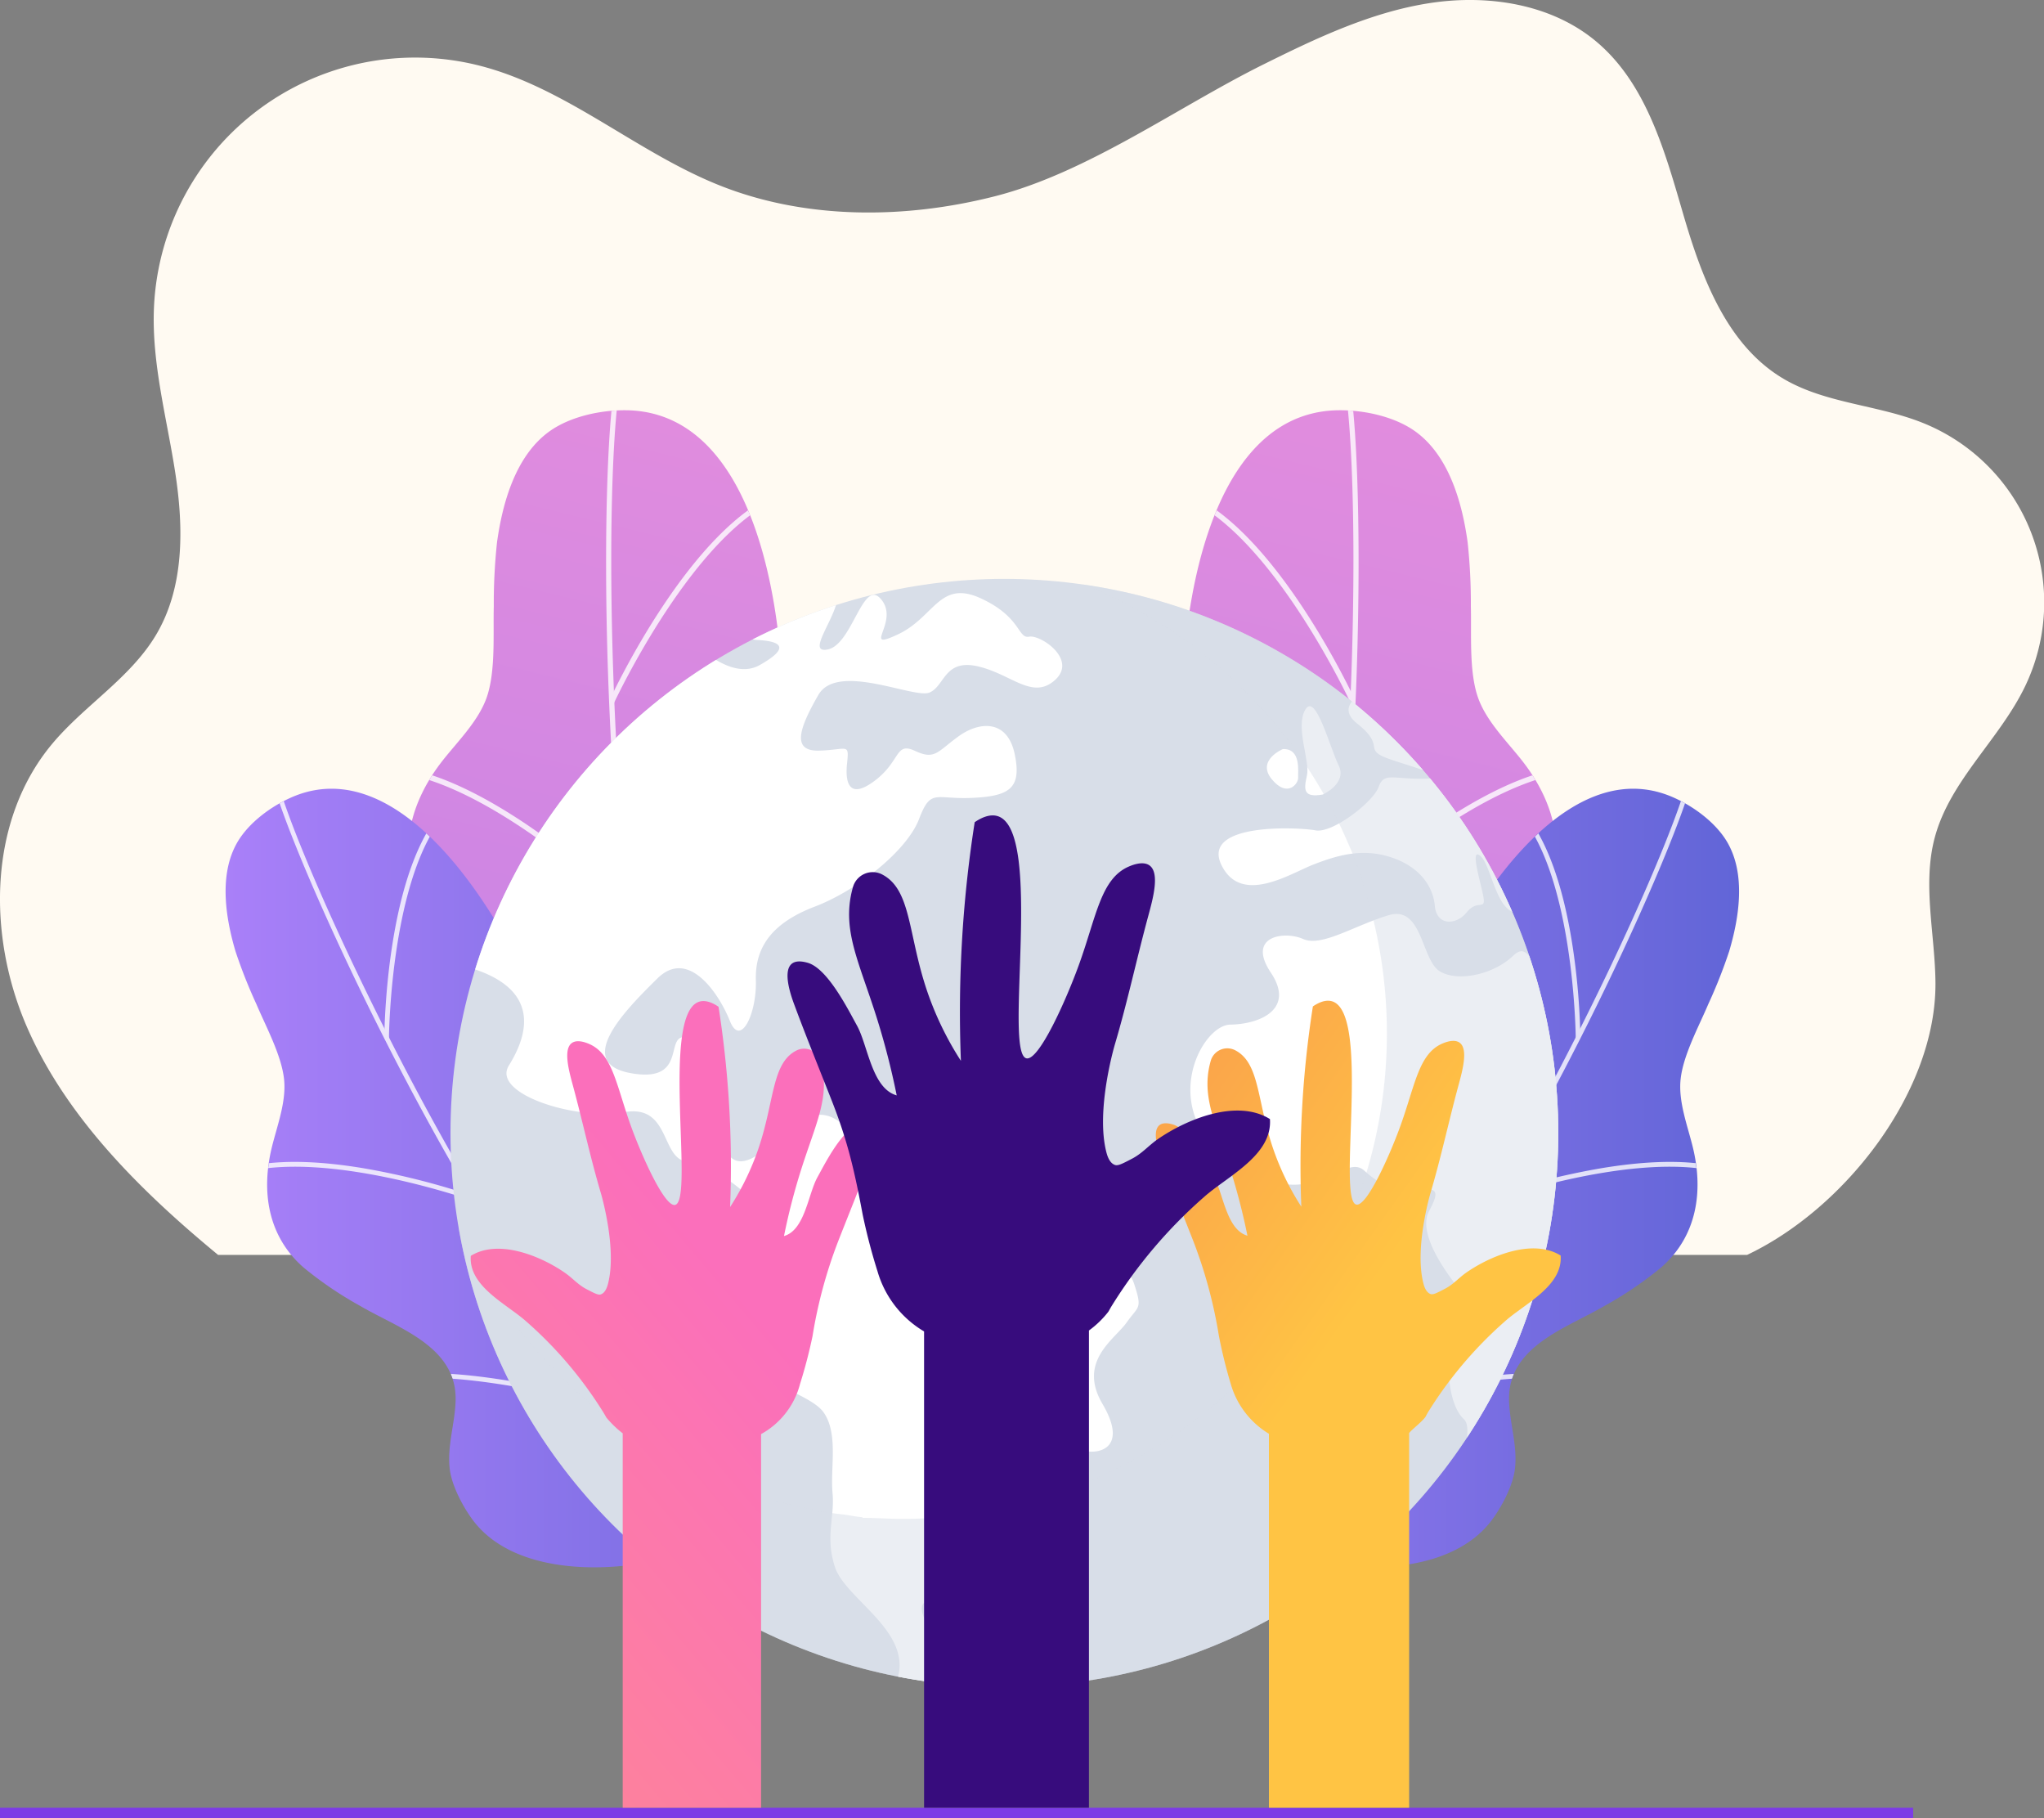 <svg xmlns="http://www.w3.org/2000/svg" xmlns:xlink="http://www.w3.org/1999/xlink" width="397.133" height="353.14" viewBox="0 0 397.133 353.14">
  <rect x="0" y="0" width="397.133" height="353.14" fill="#808080" stroke="none"/>
  <defs>
    <linearGradient id="linear-gradient" x1="0.589" y1="-0.07" x2="0.336" y2="1.919" gradientUnits="objectBoundingBox">
      <stop offset="0.004" stop-color="#e38ddd"/>
      <stop offset="1" stop-color="#9571f6"/>
    </linearGradient>
    <linearGradient id="linear-gradient-2" y1="0.5" x2="1" y2="0.5" gradientUnits="objectBoundingBox">
      <stop offset="0" stop-color="#aa80f9"/>
      <stop offset="0.996" stop-color="#6165d7"/>
    </linearGradient>
    <linearGradient id="linear-gradient-3" x1="0.587" y1="-0.057" x2="0.341" y2="1.881" xlink:href="#linear-gradient"/>
    <clipPath id="clip-path">
      <rect id="Rectángulo_2690" data-name="Rectángulo 2690" width="312" height="275" transform="translate(264.808 2001.003)" fill="#fff" stroke="#707070" stroke-width="1"/>
    </clipPath>
    <clipPath id="clip-path-2">
      <path id="Trazado_1833" data-name="Trazado 1833" d="M1842.653,586.54c-4.017-2.8-9.863-4.03-14.715-3.975-34.393.387-33.511,72.269-26.958,87.811s3.588,21.067-22.655,31.635-12,25.6-7.947,34.738,11.208,16.554-7.655,27.517-11.565,16.195-11.565,16.195,39.246,34.058,36.272,22.366-.822-29.893,31.526-33.919c13.933-1.734,34.794-10.163,38.306-25.522.818-3.577,1.148-8.964.012-12.5-1.576-4.909-5.186-8.584-7.4-13.145-5.153-10.629,4.848-19.544,10.381-27.386a81.954,81.954,0,0,0,7.862-12.855c4.348-9.486,1.643-19.055-4.59-26.958-2.989-3.79-7.034-7.739-8.586-12.425-1.668-5.033-1.159-12.14-1.3-17.448a111.282,111.282,0,0,0-.627-12.457C1851.954,600.518,1849.37,591.226,1842.653,586.54Z" transform="translate(-1749.77 -582.563)" fill="url(#linear-gradient)"/>
    </clipPath>
    <clipPath id="clip-path-3">
      <path id="Trazado_1840" data-name="Trazado 1840" d="M1973.067,1284.742c-2.212-3.737-6.477-6.873-10.411-8.61-27.888-12.318-53.572,46-53.993,60.941s-4.841,18.312-29.894,17.2-19.082,16.243-19.167,25.106,2.963,17.471-16.28,19.388-15.277,8.818-15.277,8.818,19.155,41.888,21.049,31.364,10.314-24.417,37.889-15.787c11.877,3.717,31.8,4.579,40.275-6.523,1.973-2.585,4.218-6.811,4.6-10.083.531-4.539-1.031-8.829-1.14-13.32-.254-10.467,11.088-13.987,18.431-18.281a72.554,72.554,0,0,0,11.063-7.484c6.991-6.056,8.322-14.769,6.2-23.434-1.019-4.155-2.833-8.826-2.364-13.176.5-4.673,3.523-10.219,5.361-14.552a98.655,98.655,0,0,0,4.069-10.28C1975.437,1299.433,1976.764,1290.989,1973.067,1284.742Z" transform="translate(-1827.706 -1274.435)" fill="url(#linear-gradient-2)"/>
    </clipPath>
    <clipPath id="clip-path-4">
      <path id="Trazado_1847" data-name="Trazado 1847" d="M812.1,586.54c4.018-2.8,9.863-4.03,14.715-3.975,34.393.387,33.511,72.269,26.958,87.811s-3.588,21.067,22.655,31.635,12,25.6,7.947,34.738-11.208,16.554,7.655,27.517,11.565,16.195,11.565,16.195-39.246,34.058-36.272,22.366.822-29.893-31.526-33.919c-13.933-1.734-34.8-10.163-38.306-25.522-.818-3.577-1.148-8.964-.012-12.5,1.576-4.909,5.185-8.584,7.4-13.145,5.153-10.629-4.848-19.544-10.381-27.386A81.939,81.939,0,0,1,786.63,677.5c-4.348-9.486-1.643-19.055,4.59-26.958,2.989-3.79,7.034-7.739,8.587-12.425,1.668-5.033,1.158-12.14,1.3-17.448a111.224,111.224,0,0,1,.627-12.457C802.8,600.518,805.382,591.226,812.1,586.54Z" transform="translate(-784.503 -582.563)" fill="url(#linear-gradient-3)"/>
    </clipPath>
    <clipPath id="clip-path-5">
      <path id="Trazado_1854" data-name="Trazado 1854" d="M452.735,1284.742c2.212-3.737,6.477-6.873,10.411-8.61,27.888-12.318,53.572,46,53.993,60.941s4.841,18.312,29.893,17.2,19.083,16.243,19.167,25.106-2.963,17.471,16.28,19.388,15.277,8.818,15.277,8.818-19.155,41.888-21.049,31.364-10.314-24.417-37.889-15.787c-11.877,3.717-31.8,4.579-40.275-6.523-1.973-2.585-4.218-6.811-4.6-10.083-.531-4.539,1.031-8.829,1.14-13.32.254-10.467-11.088-13.987-18.431-18.281a72.6,72.6,0,0,1-11.063-7.484c-6.991-6.056-8.322-14.769-6.2-23.434,1.019-4.155,2.832-8.826,2.364-13.176-.5-4.673-3.523-10.219-5.361-14.552a98.574,98.574,0,0,1-4.069-10.28C450.365,1299.433,449.038,1290.989,452.735,1284.742Z" transform="translate(-450.395 -1274.435)" fill="url(#linear-gradient-2)"/>
    </clipPath>
    <clipPath id="clip-path-6">
      <circle id="Elipse_526" data-name="Elipse 526" cx="107.617" cy="107.617" r="107.617" fill="none"/>
    </clipPath>
    <clipPath id="clip-path-7">
      <path id="Trazado_1866" data-name="Trazado 1866" d="M731.543,539.17c7.882-71.793-61.721-96.736-111.064-78.354-49.744,18.531-61.276-12.188-131.223-3.411-70.826,8.887-34.866,120.065-34.866,120.065s11.269,96.676,24.621,141.239C492.288,763.031,619.4,747,650.318,745.673c30.743-1.315,57.457,1.223,84.205-47.441C761.222,649.656,723.686,610.726,731.543,539.17Z" transform="translate(-445.26 -455)" fill="none"/>
    </clipPath>
    <linearGradient id="linear-gradient-9" x1="-0.021" y1="1.326" x2="0.563" y2="0.279" gradientUnits="objectBoundingBox">
      <stop offset="0" stop-color="#ff9085"/>
      <stop offset="1" stop-color="#fb6fbb"/>
    </linearGradient>
    <linearGradient id="linear-gradient-10" x1="-0.198" y1="0.819" x2="-0.871" y2="-0.191" gradientUnits="objectBoundingBox">
      <stop offset="0" stop-color="#ffc444"/>
      <stop offset="0.996" stop-color="#f36f56"/>
    </linearGradient>
  </defs>
  <g id="Grupo_11438" data-name="Grupo 11438" transform="translate(-809.217 -808.86)">
    <path id="Trazado_1367" data-name="Trazado 1367" d="M-10359.906,3545.495h371.712" transform="translate(11169.124 -2384.495)" fill="none" stroke="#7c3be6" stroke-width="2"/>
    <path id="Trazado_1557" data-name="Trazado 1557" d="M95.646,293.943c-14.892-12.284-29.5-26.646-37.177-44.359s-7.477-39.946,4.853-54.8c6.271-7.553,15.225-12.821,20.255-21.252,5.529-9.268,5.386-20.832,3.749-31.5s-4.6-21.26-4.142-32.043a50.784,50.784,0,0,1,62.986-47.114C163.224,67.117,176.9,79.8,193.24,86.264c16.812,6.655,36.049,6.468,53.4,2.032,17.982-4.6,35.447-17.312,52.077-25.576,10.291-5.114,20.849-10.129,32.2-11.906s23.789.094,32.57,7.507c9.727,8.212,13.29,21.391,16.863,33.61s8.446,25.315,19.4,31.807c8.207,4.865,18.345,5.056,27.191,8.63a37.581,37.581,0,0,1,19.785,51.146c-4.957,10.3-14.544,18.25-17.525,29.284-2.46,9.1.012,18.721.114,28.148.226,21.142-17.49,43.949-36.6,53Z" transform="translate(755.945 758.669)" fill="#fffaf2"/>
    <g id="Grupo_3" data-name="Grupo 3" transform="translate(579.191 -1116.003)" clip-path="url(#clip-path)">
      <g id="Grupo_10075" data-name="Grupo 10075" transform="translate(273.313 1990.993)">
        <g id="Grupo_10047" data-name="Grupo 10047" transform="translate(138.619 13.555)">
          <g id="Grupo_10037" data-name="Grupo 10037" transform="translate(0 0)">
            <g id="Grupo_10036" data-name="Grupo 10036">
              <path id="Trazado_1827" data-name="Trazado 1827" d="M1842.653,586.54c-4.017-2.8-9.863-4.03-14.715-3.975-34.393.387-33.511,72.269-26.958,87.811s3.588,21.067-22.655,31.635-12,25.6-7.947,34.738,11.208,16.554-7.655,27.517-11.565,16.195-11.565,16.195,39.246,34.058,36.272,22.366-.822-29.893,31.526-33.919c13.933-1.734,34.794-10.163,38.306-25.522.818-3.577,1.148-8.964.012-12.5-1.576-4.909-5.186-8.584-7.4-13.145-5.153-10.629,4.848-19.544,10.381-27.386a81.954,81.954,0,0,0,7.862-12.855c4.348-9.486,1.643-19.055-4.59-26.958-2.989-3.79-7.034-7.739-8.586-12.425-1.668-5.033-1.159-12.14-1.3-17.448a111.282,111.282,0,0,0-.627-12.457C1851.954,600.518,1849.37,591.226,1842.653,586.54Z" transform="translate(-1749.77 -582.563)" fill="url(#linear-gradient)"/>
              <g id="Grupo_10035" data-name="Grupo 10035" clip-path="url(#clip-path-2)">
                <g id="Grupo_10034" data-name="Grupo 10034" transform="translate(-0.468 -9.076)" opacity="0.8" style="mix-blend-mode: soft-light;isolation: isolate">
                  <g id="Grupo_10029" data-name="Grupo 10029">
                    <path id="Trazado_1828" data-name="Trazado 1828" d="M1746.085,725.139a.507.507,0,0,1-.48-.891,244.781,244.781,0,0,0,30.646-23.962c14.667-13.453,33.5-34.314,39.932-57.295,5.372-19.193,9.136-50.5,10.329-85.9,1.069-31.74-.264-55.04-2.171-59.23a.507.507,0,1,1,.924-.42c2.231,4.9,3.224,31.117,2.261,59.684-1.2,35.474-4.974,66.87-10.366,86.137-6.5,23.216-25.467,44.236-40.237,57.782a245.8,245.8,0,0,1-30.777,24.06A.461.461,0,0,1,1746.085,725.139Z" transform="translate(-1745.369 -497.146)" fill="#fff"/>
                  </g>
                  <g id="Grupo_10030" data-name="Grupo 10030" transform="translate(47.829 24.922)">
                    <path id="Trazado_1829" data-name="Trazado 1829" d="M2229.239,772.805a.455.455,0,0,1-.643-.189c-.156-.335-15.719-33.582-32.793-39.975a.487.487,0,0,1-.29-.638.507.507,0,0,1,.656-.29c17.464,6.538,32.7,39.088,33.346,40.472a.458.458,0,0,1-.273.618Z" transform="translate(-2195.479 -731.68)" fill="#fff"/>
                  </g>
                  <g id="Grupo_10031" data-name="Grupo 10031" transform="translate(77.923 78.169)">
                    <path id="Trazado_1830" data-name="Trazado 1830" d="M2479.4,1260.933a.508.508,0,0,1-.564-.826,160.829,160.829,0,0,1,19.889-15.966c14.928-10.014,26.719-13.436,35.044-10.17a.507.507,0,1,1-.371.945c-19.153-7.513-53.51,25.584-53.855,25.919A.506.506,0,0,1,2479.4,1260.933Z" transform="translate(-2478.683 -1232.774)" fill="#fff"/>
                  </g>
                  <g id="Grupo_10032" data-name="Grupo 10032" transform="translate(14.164 125.028)">
                    <path id="Trazado_1831" data-name="Trazado 1831" d="M1908.961,1739.7a.507.507,0,0,1-.715-.412,193.461,193.461,0,0,0-5.837-30.09c-3.991-13.982-11.285-31.309-23.363-34.447a.507.507,0,0,1,.255-.982c10.071,2.617,18.175,14.448,24.087,35.164a194.57,194.57,0,0,1,5.867,30.257A.506.506,0,0,1,1908.961,1739.7Z" transform="translate(-1878.666 -1673.753)" fill="#fff"/>
                  </g>
                  <g id="Grupo_10033" data-name="Grupo 10033" transform="translate(62.681 133.332)">
                    <path id="Trazado_1832" data-name="Trazado 1832" d="M2335.965,1784.058a.507.507,0,0,1-.544-.844c1.529-1.337,37.617-32.728,52.816-31.262a.507.507,0,1,1-.1,1.01c-14.768-1.424-51.68,30.692-52.051,31.016A.48.48,0,0,1,2335.965,1784.058Z" transform="translate(-2335.247 -1751.902)" fill="#fff"/>
                  </g>
                </g>
              </g>
            </g>
          </g>
          <g id="Grupo_10046" data-name="Grupo 10046" transform="translate(8.282 73.519)">
            <g id="Grupo_10045" data-name="Grupo 10045">
              <path id="Trazado_1834" data-name="Trazado 1834" d="M1973.067,1284.742c-2.212-3.737-6.477-6.873-10.411-8.61-27.888-12.318-53.572,46-53.993,60.941s-4.841,18.312-29.894,17.2-19.082,16.243-19.167,25.106,2.963,17.471-16.28,19.388-15.277,8.818-15.277,8.818,19.155,41.888,21.049,31.364,10.314-24.417,37.889-15.787c11.877,3.717,31.8,4.579,40.275-6.523,1.973-2.585,4.218-6.811,4.6-10.083.531-4.539-1.031-8.829-1.14-13.32-.254-10.467,11.088-13.987,18.431-18.281a72.554,72.554,0,0,0,11.063-7.484c6.991-6.056,8.322-14.769,6.2-23.434-1.019-4.155-2.833-8.826-2.364-13.176.5-4.673,3.523-10.219,5.361-14.552a98.655,98.655,0,0,0,4.069-10.28C1975.437,1299.433,1976.764,1290.989,1973.067,1284.742Z" transform="translate(-1827.706 -1274.435)" fill="url(#linear-gradient-2)"/>
              <g id="Grupo_10044" data-name="Grupo 10044" clip-path="url(#clip-path-3)">
                <g id="Grupo_10043" data-name="Grupo 10043" transform="translate(-8.749 -5.375)" opacity="0.8" style="mix-blend-mode: soft-light;isolation: isolate">
                  <g id="Grupo_10038" data-name="Grupo 10038">
                    <path id="Trazado_1835" data-name="Trazado 1835" d="M1745.823,1378.917a.45.45,0,0,1-.061-.9,216.935,216.935,0,0,0,33.523-8.077c16.772-5.468,39.627-15.381,53.254-31.558,11.382-13.511,25.915-37.387,39.875-65.5,12.518-25.213,20-44.5,20-48.58a.45.45,0,0,1,.9,0c0,4.772-8.825,26.287-20.092,48.98-13.991,28.179-28.568,52.12-39.993,65.684-13.767,16.343-36.79,26.335-53.679,31.839a217.87,217.87,0,0,1-33.663,8.108A.43.43,0,0,1,1745.823,1378.917Z" transform="translate(-1745.374 -1223.853)" fill="#fff"/>
                  </g>
                  <g id="Grupo_10039" data-name="Grupo 10039" transform="translate(112.803 8.677)">
                    <path id="Trazado_1836" data-name="Trazado 1836" d="M2819.3,1350.872c-.247,0-.448-.1-.45-.35,0-.327-.349-32.845-11.776-44.272a.423.423,0,0,1,0-.612.45.45,0,0,1,.636.012c11.688,11.688,12.03,43.507,12.039,44.86,0,.249-.2.362-.446.362Z" transform="translate(-2806.941 -1305.512)" fill="#fff"/>
                  </g>
                  <g id="Grupo_10040" data-name="Grupo 10040" transform="translate(107.54 77.862)">
                    <path id="Trazado_1837" data-name="Trazado 1837" d="M2757.86,1964.257a.45.45,0,0,1-.152-.873,142.518,142.518,0,0,1,21.908-5.577c15.721-2.6,26.489-1.028,32.006,4.664a.45.45,0,0,1-.646.626c-12.691-13.094-52.563.99-52.964,1.134A.454.454,0,0,1,2757.86,1964.257Z" transform="translate(-2757.41 -1956.592)" fill="#fff"/>
                  </g>
                  <g id="Grupo_10041" data-name="Grupo 10041" transform="translate(48.881 77.082)">
                    <path id="Trazado_1838" data-name="Trazado 1838" d="M2205.832,2013.44a.461.461,0,0,1-.145-.024.45.45,0,0,1-.28-.571,171.378,171.378,0,0,0,6.341-26.418c1.915-12.746,2.394-29.4-6.2-36.369a.45.45,0,0,1,.566-.7c7.164,5.81,9.358,18.33,6.52,37.213a172.544,172.544,0,0,1-6.377,26.564A.449.449,0,0,1,2205.832,2013.44Z" transform="translate(-2205.383 -1949.259)" fill="#fff"/>
                  </g>
                  <g id="Grupo_10042" data-name="Grupo 10042" transform="translate(73.52 118.897)">
                    <path id="Trazado_1839" data-name="Trazado 1839" d="M2437.7,2351.529a.45.45,0,0,1-.129-.88c1.724-.517,42.365-12.59,54.088-5.826a.45.45,0,1,1-.45.778c-11.391-6.572-52.961,5.784-53.381,5.909A.461.461,0,0,1,2437.7,2351.529Z" transform="translate(-2437.252 -2342.77)" fill="#fff"/>
                  </g>
                </g>
              </g>
            </g>
          </g>
        </g>
        <g id="Grupo_10066" data-name="Grupo 10066" transform="translate(0.546 13.555)">
          <g id="Grupo_10056" data-name="Grupo 10056" transform="translate(35.503 0)">
            <g id="Grupo_10055" data-name="Grupo 10055">
              <path id="Trazado_1841" data-name="Trazado 1841" d="M812.1,586.54c4.018-2.8,9.863-4.03,14.715-3.975,34.393.387,33.511,72.269,26.958,87.811s-3.588,21.067,22.655,31.635,12,25.6,7.947,34.738-11.208,16.554,7.655,27.517,11.565,16.195,11.565,16.195-39.246,34.058-36.272,22.366.822-29.893-31.526-33.919c-13.933-1.734-34.8-10.163-38.306-25.522-.818-3.577-1.148-8.964-.012-12.5,1.576-4.909,5.185-8.584,7.4-13.145,5.153-10.629-4.848-19.544-10.381-27.386A81.939,81.939,0,0,1,786.63,677.5c-4.348-9.486-1.643-19.055,4.59-26.958,2.989-3.79,7.034-7.739,8.587-12.425,1.668-5.033,1.158-12.14,1.3-17.448a111.224,111.224,0,0,1,.627-12.457C802.8,600.518,805.382,591.226,812.1,586.54Z" transform="translate(-784.503 -582.563)" fill="url(#linear-gradient-3)"/>
              <g id="Grupo_10054" data-name="Grupo 10054" clip-path="url(#clip-path-4)">
                <g id="Grupo_10053" data-name="Grupo 10053" transform="translate(-12.384 -9.076)" opacity="0.8" style="mix-blend-mode: soft-light;isolation: isolate">
                  <g id="Grupo_10048" data-name="Grupo 10048" transform="translate(50.806)">
                    <path id="Trazado_1842" data-name="Trazado 1842" d="M1227.9,725.139a.507.507,0,0,0,.481-.891,244.725,244.725,0,0,1-30.646-23.962c-14.667-13.453-33.5-34.314-39.932-57.295-5.372-19.193-9.136-50.5-10.329-85.9-1.069-31.74.264-55.04,2.171-59.23a.507.507,0,1,0-.924-.42c-2.23,4.9-3.224,31.117-2.262,59.684,1.2,35.474,4.974,66.87,10.366,86.137,6.5,23.216,25.468,44.236,40.237,57.782a245.764,245.764,0,0,0,30.776,24.06A.48.48,0,0,0,1227.9,725.139Z" transform="translate(-1146.09 -497.146)" fill="#fff"/>
                  </g>
                  <g id="Grupo_10049" data-name="Grupo 10049" transform="translate(51.424 24.922)">
                    <path id="Trazado_1843" data-name="Trazado 1843" d="M1152.217,772.805a.455.455,0,0,0,.643-.189c.156-.335,15.719-33.582,32.792-39.975a.487.487,0,0,0,.29-.638.507.507,0,0,0-.656-.29c-17.464,6.538-32.7,39.088-33.345,40.472a.457.457,0,0,0,.272.618Z" transform="translate(-1151.899 -731.68)" fill="#fff"/>
                  </g>
                  <g id="Grupo_10050" data-name="Grupo 10050" transform="translate(0 78.169)">
                    <path id="Trazado_1844" data-name="Trazado 1844" d="M722.652,1260.933a.508.508,0,0,0,.564-.826,160.877,160.877,0,0,0-19.889-15.966c-14.929-10.014-26.719-13.436-35.044-10.17a.507.507,0,0,0,.371.945c19.152-7.513,53.51,25.584,53.855,25.919A.505.505,0,0,0,722.652,1260.933Z" transform="translate(-667.961 -1232.774)" fill="#fff"/>
                  </g>
                  <g id="Grupo_10051" data-name="Grupo 10051" transform="translate(88.575 125.028)">
                    <path id="Trazado_1845" data-name="Trazado 1845" d="M1501.818,1739.7a.507.507,0,0,0,.715-.412,193.477,193.477,0,0,1,5.837-30.09c3.992-13.982,11.285-31.309,23.363-34.447a.507.507,0,0,0-.255-.982c-10.071,2.617-18.176,14.448-24.087,35.164a194.57,194.57,0,0,0-5.867,30.257A.507.507,0,0,0,1501.818,1739.7Z" transform="translate(-1501.521 -1673.753)" fill="#fff"/>
                  </g>
                  <g id="Grupo_10052" data-name="Grupo 10052" transform="translate(17.202 133.332)">
                    <path id="Trazado_1846" data-name="Trazado 1846" d="M882.576,1784.058a.507.507,0,0,0,.544-.844c-1.529-1.337-37.617-32.728-52.816-31.262a.507.507,0,1,0,.1,1.01c14.769-1.424,51.68,30.692,52.051,31.016A.494.494,0,0,0,882.576,1784.058Z" transform="translate(-829.846 -1751.902)" fill="#fff"/>
                  </g>
                </g>
              </g>
            </g>
          </g>
          <g id="Grupo_10065" data-name="Grupo 10065" transform="translate(0 73.519)">
            <g id="Grupo_10064" data-name="Grupo 10064">
              <path id="Trazado_1848" data-name="Trazado 1848" d="M452.735,1284.742c2.212-3.737,6.477-6.873,10.411-8.61,27.888-12.318,53.572,46,53.993,60.941s4.841,18.312,29.893,17.2,19.083,16.243,19.167,25.106-2.963,17.471,16.28,19.388,15.277,8.818,15.277,8.818-19.155,41.888-21.049,31.364-10.314-24.417-37.889-15.787c-11.877,3.717-31.8,4.579-40.275-6.523-1.973-2.585-4.218-6.811-4.6-10.083-.531-4.539,1.031-8.829,1.14-13.32.254-10.467-11.088-13.987-18.431-18.281a72.6,72.6,0,0,1-11.063-7.484c-6.991-6.056-8.322-14.769-6.2-23.434,1.019-4.155,2.832-8.826,2.364-13.176-.5-4.673-3.523-10.219-5.361-14.552a98.574,98.574,0,0,1-4.069-10.28C450.365,1299.433,449.038,1290.989,452.735,1284.742Z" transform="translate(-450.395 -1274.435)" fill="url(#linear-gradient-2)"/>
              <g id="Grupo_10063" data-name="Grupo 10063" clip-path="url(#clip-path-5)">
                <g id="Grupo_10062" data-name="Grupo 10062" transform="translate(-5.429 -5.375)" opacity="0.8" style="mix-blend-mode: soft-light;isolation: isolate">
                  <g id="Grupo_10057" data-name="Grupo 10057" transform="translate(13.94)">
                    <path id="Trazado_1849" data-name="Trazado 1849" d="M677.975,1378.917a.45.45,0,0,0,.061-.9,216.933,216.933,0,0,1-33.522-8.077c-16.773-5.468-39.627-15.381-53.255-31.558-11.381-13.511-25.915-37.387-39.876-65.5-12.518-25.213-20-44.5-20-48.58a.45.45,0,0,0-.9,0c0,4.772,8.826,26.287,20.092,48.98,13.991,28.179,28.568,52.12,39.993,65.684,13.767,16.343,36.79,26.335,53.679,31.839a217.876,217.876,0,0,0,33.663,8.108A.427.427,0,0,0,677.975,1378.917Z" transform="translate(-530.485 -1223.853)" fill="#fff"/>
                  </g>
                  <g id="Grupo_10058" data-name="Grupo 10058" transform="translate(36.269 8.677)">
                    <path id="Trazado_1850" data-name="Trazado 1850" d="M741.069,1350.872c.247,0,.448-.1.45-.35,0-.327.349-32.845,11.776-44.272a.421.421,0,0,0,0-.612.45.45,0,0,0-.636.012c-11.688,11.688-12.03,43.507-12.039,44.86,0,.249.2.362.447.362Z" transform="translate(-740.619 -1305.512)" fill="#fff"/>
                  </g>
                  <g id="Grupo_10059" data-name="Grupo 10059" transform="translate(0 77.862)">
                    <path id="Trazado_1851" data-name="Trazado 1851" d="M453.192,1964.257a.45.45,0,0,0,.152-.873,142.527,142.527,0,0,0-21.908-5.577c-15.721-2.6-26.489-1.028-32.006,4.664a.45.45,0,0,0,.646.626c12.692-13.094,52.563.99,52.964,1.134A.452.452,0,0,0,453.192,1964.257Z" transform="translate(-399.303 -1956.592)" fill="#fff"/>
                  </g>
                  <g id="Grupo_10060" data-name="Grupo 10060" transform="translate(104.543 77.082)">
                    <path id="Trazado_1852" data-name="Trazado 1852" d="M1391.139,2013.44a.46.46,0,0,0,.146-.024.45.45,0,0,0,.28-.571,171.534,171.534,0,0,1-6.341-26.418c-1.914-12.746-2.393-29.4,6.2-36.369a.45.45,0,0,0-.567-.7c-7.164,5.81-9.357,18.33-6.519,37.213a172.462,172.462,0,0,0,6.377,26.564A.45.45,0,0,0,1391.139,2013.44Z" transform="translate(-1383.135 -1949.259)" fill="#fff"/>
                  </g>
                  <g id="Grupo_10061" data-name="Grupo 10061" transform="translate(33.725 118.897)">
                    <path id="Trazado_1853" data-name="Trazado 1853" d="M770.862,2351.529a.45.45,0,0,0,.129-.88c-1.724-.517-42.365-12.59-54.089-5.826a.449.449,0,1,0,.449.778c11.392-6.572,52.962,5.784,53.381,5.909A.468.468,0,0,0,770.862,2351.529Z" transform="translate(-716.677 -2342.77)" fill="#fff"/>
                  </g>
                </g>
              </g>
            </g>
          </g>
        </g>
        <g id="Grupo_10072" data-name="Grupo 10072" transform="translate(44.238 46.313)">
          <g id="Grupo_10071" data-name="Grupo 10071" transform="translate(0 0)">
            <g id="Grupo_10070" data-name="Grupo 10070" clip-path="url(#clip-path-6)">
              <g id="Grupo_10069" data-name="Grupo 10069" transform="translate(-1.375 -1.279)">
                <path id="Trazado_1855" data-name="Trazado 1855" d="M1066.565,987.794a108.159,108.159,0,0,1-19.523,62.063c-.048.072-.221.142-.221.214v0c-19.269,28.233-52.286,46.525-89.323,46.525a64.164,64.164,0,0,1-8.9-.552h0c-.012,0-.018.18-.03.18-1.46-.12-2.909-.177-4.351-.354-.513-.06-1.026-.081-1.536-.153-.452-.06-.9-.1-1.352-.17-.392-.057-.781-.106-1.168-.17-.087-.015-.175-.025-.262-.036-.951-.157-1.9-.32-2.842-.5l-.015,0a109.329,109.329,0,0,1-83.609-139.332c.495-1.6,1.111-3.18,1.521-4.746v0c1.23-2.61,2.054-5.172,3.186-7.685.456-1,.959-2,1.439-2.993a109.034,109.034,0,0,1,9.245-15.506c.317-.443.645-.884.969-1.325q1.937-2.634,4.035-5.145,3.137-3.765,6.6-7.238A109.443,109.443,0,0,1,900.4,895.027q3.372-2.086,6.907-3.928A109.076,109.076,0,0,1,1026.118,903a109.815,109.815,0,0,1,32,42.055c1.575,3.687,2.639,7.477,4.279,11.357v0c0,.018-.187.03-.182.048A108.806,108.806,0,0,1,1066.565,987.794Z" transform="translate(-848.638 -878.806)" fill="#d8dee8"/>
                <g id="Grupo_10068" data-name="Grupo 10068" transform="translate(4.798 4.036)" style="mix-blend-mode: soft-light;isolation: isolate">
                  <path id="Trazado_1856" data-name="Trazado 1856" d="M1789.341,2926.639v0h.009l-.006,0Z" transform="translate(-1694.179 -2713.068)" fill="#fff"/>
                  <path id="Trazado_1857" data-name="Trazado 1857" d="M1021.732,1058.488c-2.339,3.295-9.574,7.525-4.665,15.835,4.867,8.289-.338,9.843-3.687,9.067-3.364-.767-13.822-1.195-12.078,3.557s4.734,6.542.9,8.379-5.45,6.605-9.369,13.18c-3.892,6.587-13.143.89-10.4,7.492s4.867,5.965,4.61,10.567c-.061,1.264.778,2.562,1.913,3.8-1.46-.121-2.927-.268-4.381-.447-.513-.06-1.026-.127-1.536-.2-.453-.061-.9-.124-1.351-.193q-.589-.086-1.168-.181c-.088-.015-.065-.03-.152-.042-.935-.156-1.421-.326-2.651-.5v0c-.82-.779-.306-1.624-.182-2.535,1.222-8.5-10.5-14.335-12.465-20.288-1.931-5.938-.025-9.48-.471-14.4s1.148-11.426-1.679-15.566c-2.828-4.125-14.225-5.507-16.394-13.832-2.184-8.306,2.9-20.746,4.87-22.865,1.949-2.118-9.437-11.755-14.856-12.063-5.443-.332-3.266-11.291-12.468-9.622-9.221,1.617-25.786-3.527-22.365-9.061,2.824-4.559,7.564-14.616-7.911-19.1.495-1.6,1.108-3.18,1.518-4.746v0c1.23-2.61,2.054-5.172,3.186-7.685.456-1,.959-2,1.439-2.993a109.628,109.628,0,0,1,9.245-15.506c.317-.443.646-.884.969-1.325q1.941-2.634,4.036-5.145,3.137-3.766,6.6-7.238a109.434,109.434,0,0,1,19.973-15.841c3.066,2.148,6.566,3.473,9.59,1.841,7.414-4.149,2.526-4.785-.51-4.939a3.915,3.915,0,0,1-2.172-.83,107.9,107.9,0,0,1,17.929-7.4c-.462,4.185-6.149,10.907-1.964,10.087,4.87-.926,6.858-14.085,10.434-9.713,3.627,4.39-3.968,10.144,3.165,6.81,7.142-3.3,8.1-10.669,16.055-7.085,8,3.63,7.269,7.926,9.5,7.5s9.417,4.414,5.066,8.391c-4.391,3.989-8.415-1.092-15-2.625-6.584-1.515-6.424,3.871-9.453,5.1-3.081,1.189-17.941-5.992-21.589.5-3.687,6.439-5.256,10.932.217,10.766s5.821-1.569,5.392,2.474.558,7.075,5.512,3.271c4.939-3.8,3.832-7.5,7.694-5.693s4.321.172,8.431-2.812,9.51-3.295,10.926,3.4-1,8.2-8.228,8.539-8.044-1.928-10.347,4.112-11.849,13.8-20.24,17-11.659,7.938-11.466,14.326-2.951,13.149-5.054,7.875c-2.112-5.289-8.032-14.2-14.073-8.243s-16.586,16.51-4.946,18.439c11.617,1.964,5.555-8.919,11.427-6.744,5.863,2.191-3.714,6.988.205,8.72s5.57.929,5.54,6.279,1.3,10.54,6.065,8.271,10.877-12.742,17.766-6.541c6.9,6.216,6.409,5.407,10.026,3.6s5.917,3.612,7.4,6.08,7.293-.051,12,7.293,6.553,8.654,11.921,6.01,7.556-.679,8.956,3.029,4.7.085,6.294,4.985S1024.055,1055.191,1021.732,1058.488Z" transform="translate(-893.793 -916.792)" fill="#fff"/>
                  <g id="Grupo_10067" data-name="Grupo 10067" transform="translate(140.332 20.162)">
                    <path id="Trazado_1858" data-name="Trazado 1858" d="M2266.536,1139.092c-3.8-8.165,15.048-7.248,18.379-6.62,3.352.558,11.215-5.588,12.214-8.445,1.026-2.879,2.71-1.512,8.675-1.593,5.963-.063.694-1.412-5.868-3.576s-.95-2.375-6.988-7.142c-2.6-2.088-1.78-3.862-.049-5.181a109.337,109.337,0,0,1,31.806,42.055,2.075,2.075,0,0,0-.562-.1c-4.176-.024-5.1-9.257-7.248-11.055-2.121-1.8.06,5.072.58,7.893s-1.143.45-3.226,3.042-5.865,2.643-6.207-1.249-3.083-7.7-8.638-9.471-10.361-.317-14.875,1.424C2280.039,1140.787,2270.368,1147.193,2266.536,1139.092Z" transform="translate(-2260.548 -1106.535)" fill="#fff"/>
                    <path id="Trazado_1859" data-name="Trazado 1859" d="M2267.746,1608.243c.377-2.8.993-5.7-.178-6.759-2.845-2.64-3.467-9.833-2.481-13.478s8.651-3.446,3.449-9.514c-5.217-6.086-9.918-13.309-7.727-17.44s1.527-4.427-2.58-4.4-5.914.2-10.008-3.452c-4.1-3.705-9.734,8.745-25.155-1.24-15.419-10.084-6.638-27.08-.86-27.122,5.814-.1,12.607-3.032,7.842-10.123-4.75-7.118,2.674-8.122,6.3-6.505,3.633,1.6,10.074-2.7,16.64-4.635,6.581-1.928,6.291,8.793,9.945,10.938,3.675,2.148,10.56.443,14.139-2.99,2.556-2.45,3.114.408,5.639,3.12a109.214,109.214,0,0,1-14.966,93.6Z" transform="translate(-2214.429 -1461.177)" fill="#fff"/>
                    <path id="Trazado_1860" data-name="Trazado 1860" d="M2422.075,1140.769c0-.006,4.808-2.176,3.066-5.67-1.725-3.5-4.462-14.207-6.462-10.832-2.012,3.391.955,9.975.307,12.816S2418.315,1141.423,2422.075,1140.769Z" transform="translate(-2396.34 -1121.802)" fill="#fff"/>
                    <path id="Trazado_1861" data-name="Trazado 1861" d="M2360.4,1207.492c-.068-1.126.641-5.7-2.958-5.556.007-.007-5.206,2.168-2.156,5.863S2360.48,1208.616,2360.4,1207.492Z" transform="translate(-2339.465 -1191.796)" fill="#fff"/>
                  </g>
                </g>
              </g>
              <path id="Trazado_1862" data-name="Trazado 1862" d="M1069.194,989.932a108.042,108.042,0,0,1-19.378,62.063.387.387,0,0,0-.077.214v0a108.633,108.633,0,0,1-89.468,46.438,66.327,66.327,0,0,1-9.042-.641h0c-.012,0-.018.27-.03.27-1.46-.121-2.909-.135-4.351-.313-.513-.06-1.026-.058-1.536-.131-.452-.06-.9-.09-1.352-.159-.392-.058-.782-.1-1.168-.163-.088-.015-.175-.022-.263-.035-.95-.157-1.9-.319-2.842-.5h-.015a109.076,109.076,0,0,1-87.767-95.232,94.623,94.623,0,0,0,71.118,61.417h.012a7.728,7.728,0,0,0,2.453.463c.076.009.154.035.23.047.332.054.67.11,1.008.158.386.06.775.109,1.168.161.44.063.881.1,1.325.152,1.246.154,2.5.438,3.756.54.012,0,.018.118.027.118h0c2.562,0,5.114.206,7.73.206a93.96,93.96,0,0,0,77.183-40.4c0-.063.1-.148.142-.212a94.1,94.1,0,0,0,12.861-80.661c0-.015-.038-.033-.038-.049v0a64.374,64.374,0,0,0-3.5-9.806A94.262,94.262,0,0,0,970.4,881.412a108.45,108.45,0,0,1,58.349,23.731,109.667,109.667,0,0,1,31.942,42.055c1.575,3.687,2.58,7.477,4.219,11.357v0c0,.018-.127.03-.122.048A108.809,108.809,0,0,1,1069.194,989.932Z" transform="translate(-852.931 -882.414)" fill="#d8dee8" opacity="0.5" style="mix-blend-mode: multiply;isolation: isolate"/>
            </g>
          </g>
        </g>
        <g id="Grupo_10074" data-name="Grupo 10074" transform="translate(0 0)">
          <g id="Grupo_10073" data-name="Grupo 10073" transform="translate(0 0)" clip-path="url(#clip-path-7)">
            <path id="Trazado_1863" data-name="Trazado 1863" d="M898.5,1712.074c5.364-3.332,13.49-.017,18.221,3.234,1.559,1.071,2.57,2.339,4.216,3.2,1.617.848,2.341,1.222,2.841,1.042.919-.332,1.26-1.572,1.39-2.073,1.784-6.907-1.385-17.572-1.385-17.572-2.059-6.93-3.563-14.015-5.459-20.992-.748-2.751-1.895-6.94-.2-8.176,1.091-.8,2.9-.03,3.34.156,4.653,1.969,5.325,8.2,8.235,16.185,2.071,5.682,6.46,15.5,8.49,15.1,3.807-.76-2.845-37.069,4.682-39.473,1.441-.46,2.992.453,3.766.983.886,5.658,1.609,11.868,2.024,18.565a200.023,200.023,0,0,1,.224,20.332,51.818,51.818,0,0,0,5.53-11.428c3.128-9.258,2.542-16.463,7.309-18.951l.041-.021a3.346,3.346,0,0,1,4.725,2.086q.059.208.115.427c1.686,6.58-1.09,11.7-3.931,20.662a124.065,124.065,0,0,0-3.319,12.859c4.063-1.14,4.684-8.136,6.48-11.383,1.443-2.61,4.771-9.293,8.026-10.231,4.8-1.382,3.22,4.043,2.25,6.671-1.958,5.3-4.128,10.6-6.195,15.872a91.336,91.336,0,0,0-5.015,18.512,95.487,95.487,0,0,1-2.422,9.268,15.551,15.551,0,0,1-7.577,9.764v86.416H928.02v-86.568a19.849,19.849,0,0,1-3.174-3.066c-.18-.3-.343-.61-.527-.909a78.7,78.7,0,0,0-15.034-17.751C905.438,1721.385,898.067,1718.009,898.5,1712.074Z" transform="translate(-850.319 -1534.26)" fill="url(#linear-gradient-9)"/>
            <path id="Trazado_1864" data-name="Trazado 1864" d="M2229.907,1711.43c-5.365-3.332-13.49-.017-18.222,3.234-1.558,1.071-2.57,2.338-4.215,3.2-1.617.848-2.341,1.222-2.842,1.042-.918-.331-1.259-1.571-1.389-2.074-1.784-6.907,1.385-17.572,1.385-17.572,2.059-6.93,3.563-14.015,5.459-20.992.747-2.752,1.895-6.94.2-8.176-1.091-.8-2.9-.03-3.34.156-4.654,1.969-5.325,8.2-8.236,16.186-2.071,5.682-6.46,15.5-8.49,15.1-3.807-.76,2.844-37.069-4.683-39.473-1.441-.46-2.992.454-3.766.983-.885,5.659-1.609,11.868-2.023,18.566a200.164,200.164,0,0,0-.224,20.332,51.8,51.8,0,0,1-5.53-11.428c-3.128-9.258-2.541-16.463-7.309-18.951l-.042-.021a3.346,3.346,0,0,0-4.725,2.085c-.039.139-.078.281-.115.427-1.685,6.58,1.09,11.7,3.931,20.662a123.969,123.969,0,0,1,3.32,12.859c-4.063-1.14-4.685-8.136-6.48-11.383-1.443-2.609-4.771-9.293-8.026-10.23-4.8-1.382-3.22,4.043-2.25,6.671,1.957,5.3,4.128,10.6,6.194,15.872a91.351,91.351,0,0,1,5.015,18.512,94.581,94.581,0,0,0,2.282,9.268,16.664,16.664,0,0,0,7.438,9.765v86.484h27.246V1745.9c.736-.869,2.173-1.884,3.129-3.065.179-.3.32-.61.5-.909a78.627,78.627,0,0,1,15.023-17.751C2222.977,1720.74,2230.337,1717.365,2229.907,1711.43Z" transform="translate(-1969.971 -1533.684)" fill="url(#linear-gradient-10)"/>
            <path id="Trazado_1865" data-name="Trazado 1865" d="M1571.5,1382.181c-6.392-3.97-16.075-.02-21.713,3.853-1.857,1.277-3.063,2.787-5.023,3.816-1.927,1.011-2.79,1.456-3.385,1.242-1.1-.4-1.5-1.873-1.656-2.471-2.126-8.231,1.651-20.94,1.651-20.94,2.454-8.258,4.246-16.7,6.505-25.015.891-3.279,2.258-8.271.238-9.742-1.3-.948-3.455-.036-3.981.186-5.545,2.347-6.345,9.772-9.813,19.287-2.468,6.771-7.7,18.472-10.117,17.989-4.537-.906,3.39-44.173-5.579-47.038-1.718-.548-3.566.54-4.488,1.171-1.056,6.743-1.917,14.142-2.411,22.124a238.225,238.225,0,0,0-.267,24.228,61.759,61.759,0,0,1-6.59-13.618c-3.727-11.033-3.028-19.618-8.709-22.583l-.049-.026a3.987,3.987,0,0,0-5.63,2.486c-.047.165-.093.335-.137.508-2.009,7.842,1.3,13.944,4.685,24.622a147.877,147.877,0,0,1,3.956,15.323c-4.842-1.358-5.582-9.695-7.722-13.564-1.72-3.11-5.686-11.074-9.564-12.191-5.72-1.647-3.837,4.818-2.681,7.949,2.333,6.317,4.919,12.63,7.382,18.914,3.131,7.99,4.407,13.7,5.976,22.06a113.734,113.734,0,0,0,2.891,11.044,20.014,20.014,0,0,0,9.034,11.636v103.044h32.033V1423.251a18.522,18.522,0,0,0,3.775-3.653c.214-.36.4-.727.624-1.083a93.782,93.782,0,0,1,17.914-21.153C1563.225,1393.275,1572.007,1389.252,1571.5,1382.181Z" transform="translate(-1368.05 -1230.943)" fill="#370c7d"/>
          </g>
        </g>
      </g>
    </g>
  </g>
</svg>